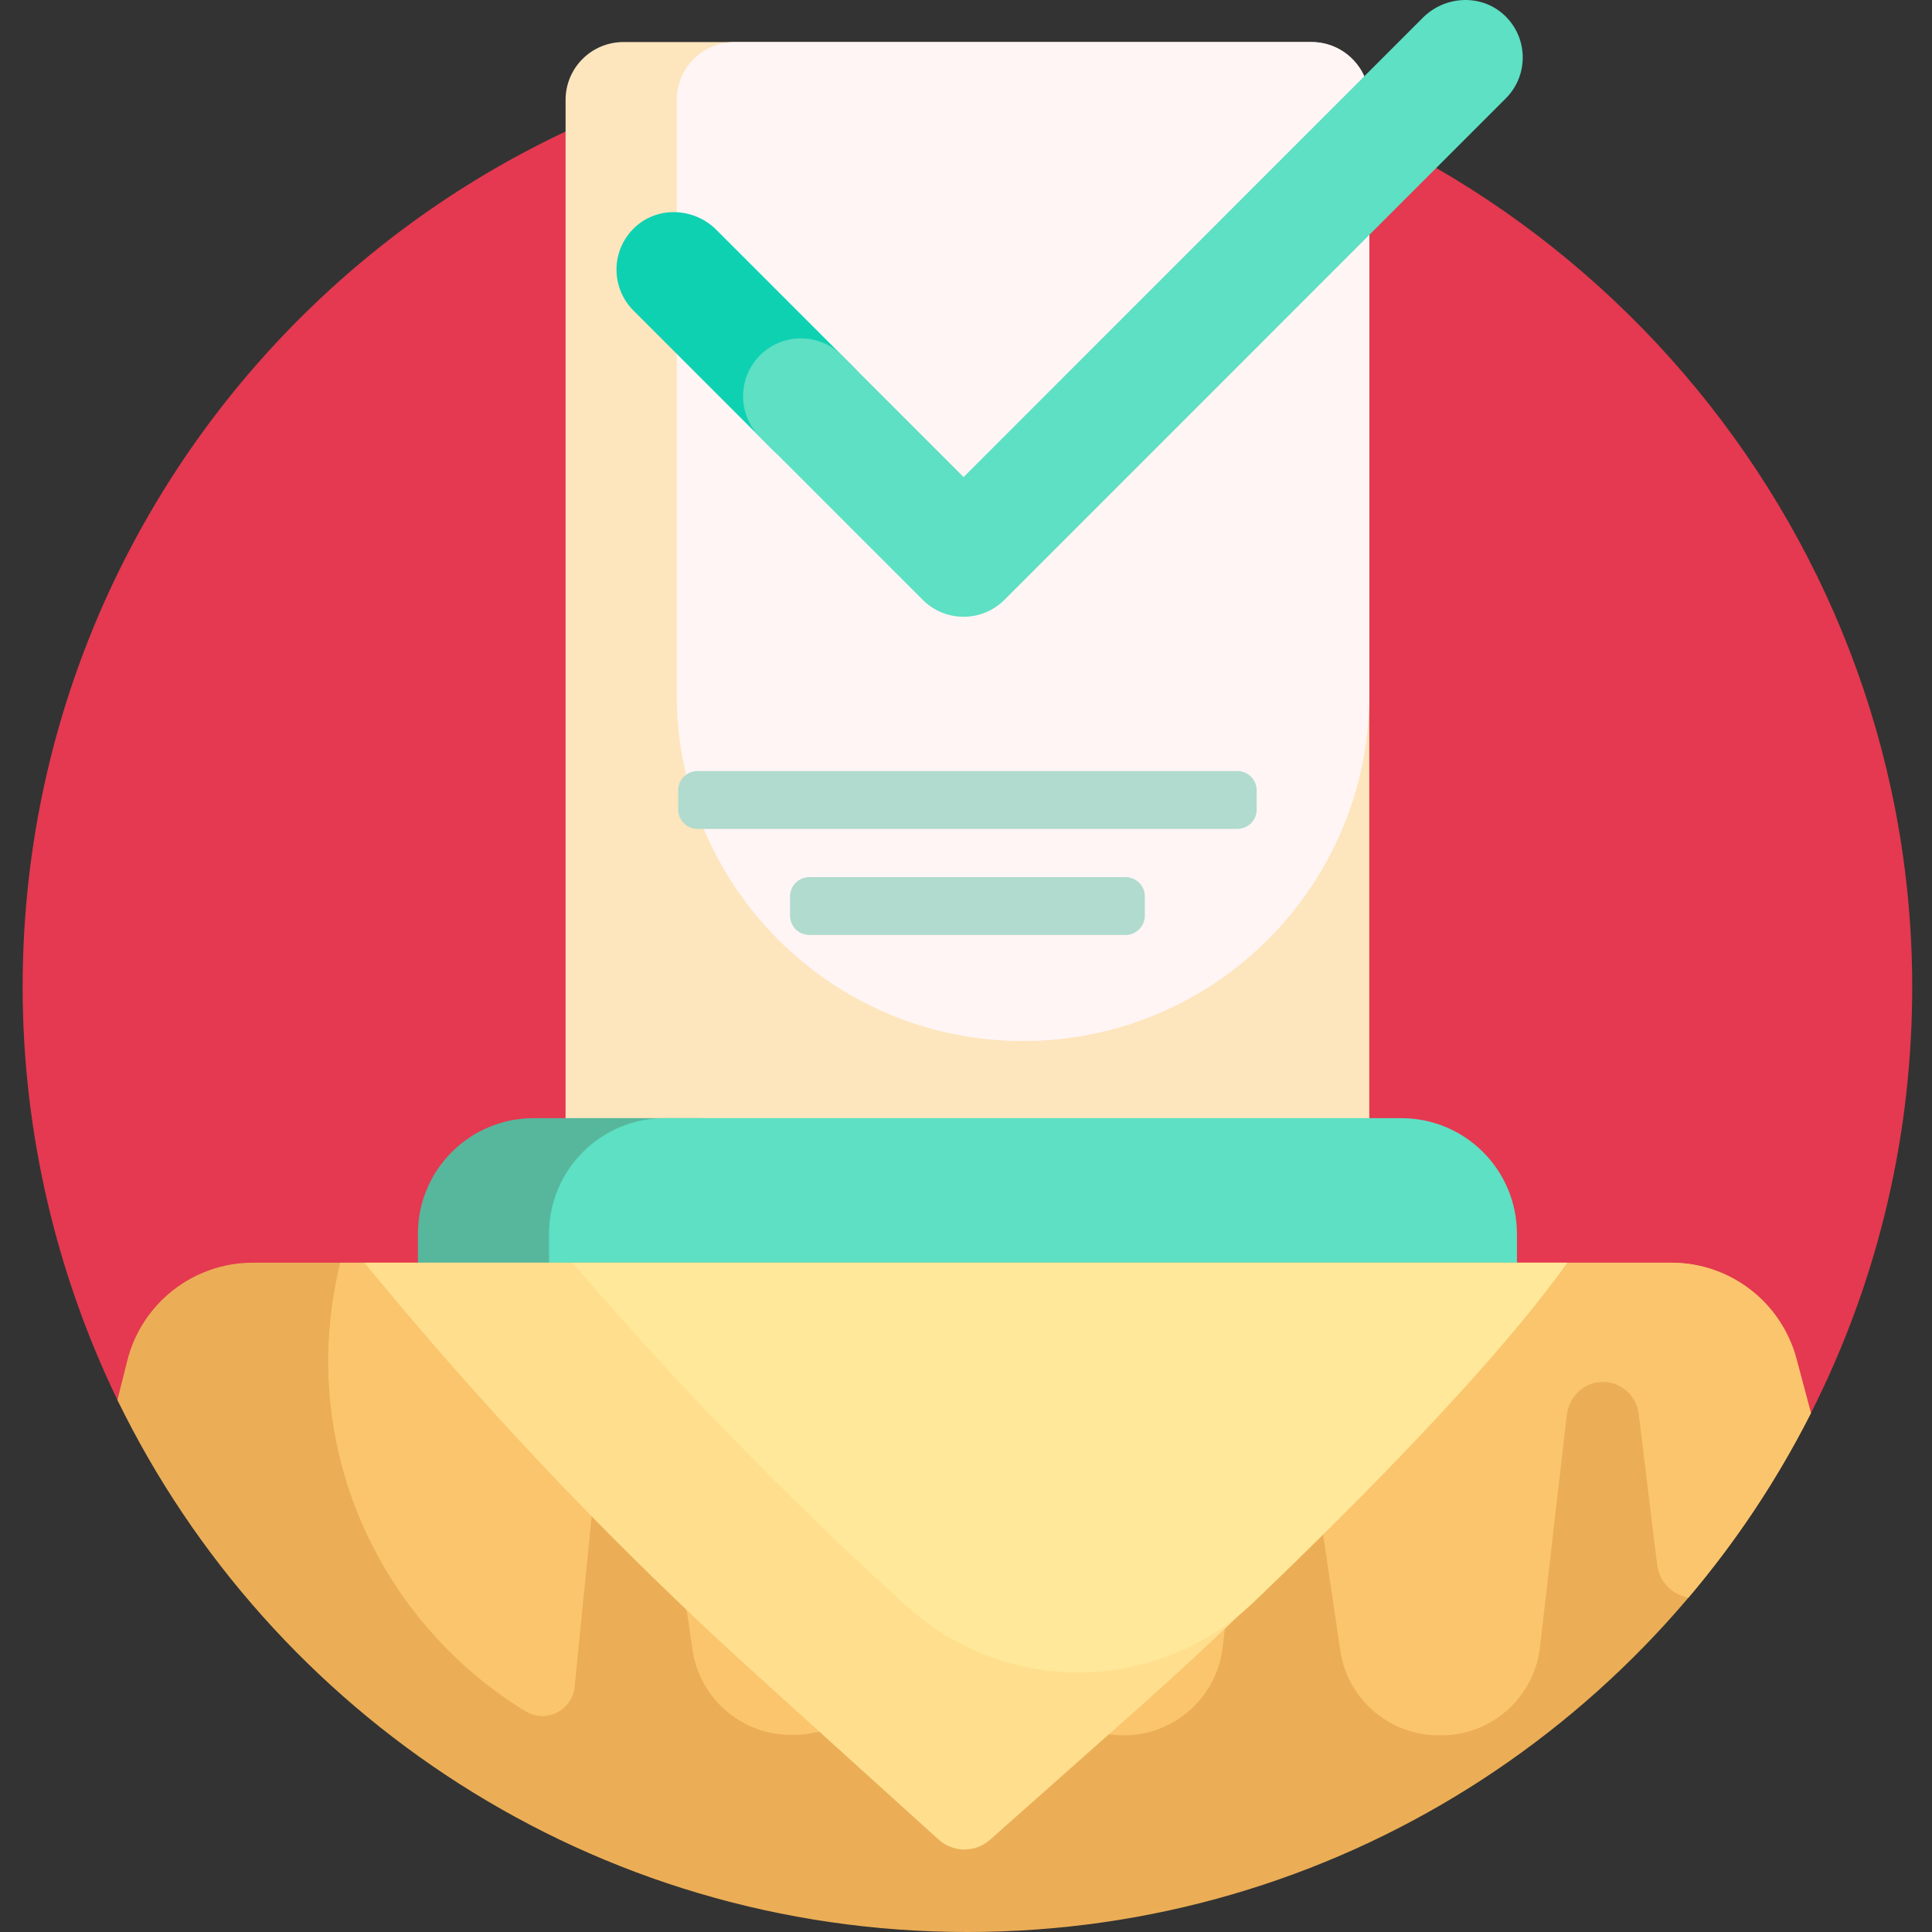 <svg height="512pt" viewBox="-6 0 512 512" width="512pt" xmlns="http://www.w3.org/2000/svg"><rect x="-6" y="0" width="512" height="512" fill="#333333" stroke="none"/><path d="m450.297 388.918h-396.461c-12.164 0-23.363-6.859-28.668-17.809-15.949-32.945-25.168-70.477-25.168-109.539 0-130.203 99.352-237.203 226.367-249.289 7.902-.754 15.914-.117 24.012-.117 16.562 0 32.77.621 48.461 3.746 115.535 23.016 203.27 126.551 201.902 248.523-.445 39.602-10.035 76.898-26.828 110.047-4.484 8.852-13.699 14.438-23.617 14.438zm0 0" fill="#e43950"/><path d="m356.875 26.473v296.434c0 8.465-6.863 15.328-15.328 15.328h-182.336c-8.465 0-15.328-6.863-15.328-15.328v-296.434c0-8.465 6.863-15.328 15.328-15.328h182.336c8.465 0 15.328 6.863 15.328 15.328zm0 0" fill="#fde5bd"/><path d="m356.875 26.473v157.645c0 50.68-41.082 91.766-91.762 91.766-50.68 0-91.766-41.086-91.766-91.766v-157.645c0-8.465 6.863-15.328 15.328-15.328h152.871c8.465 0 15.328 6.863 15.328 15.328zm0 0" fill="#fff5f5"/><path d="m210.523 326.984v10.227h-105.773v-10.227c0-16.934 13.727-30.66 30.66-30.66h44.453c16.934 0 30.66 13.727 30.66 30.66zm0 0" fill="#57b79d"/><path d="m220.309 119.059c-5.988 5.988-15.691 5.988-21.68 0l-36.758-36.766c-6.16-6.164-5.98-16.262.535-22.195 6.105-5.559 15.613-5.02 21.449.816l36.453 36.461c5.984 5.988 5.984 15.695 0 21.684zm0 0" fill="#0ed1b2"/><path d="m297.391 237.551v5.113c0 2.82-2.289 5.109-5.109 5.109h-83.801c-2.824 0-5.109-2.289-5.109-5.109v-5.113c0-2.82 2.285-5.109 5.109-5.109h83.801c2.82 0 5.109 2.289 5.109 5.109zm24.527-33.219h-143.074c-2.824 0-5.109 2.289-5.109 5.109v5.109c0 2.824 2.285 5.113 5.109 5.113h143.074c2.82 0 5.109-2.289 5.109-5.113v-5.109c0-2.82-2.289-5.109-5.109-5.109zm0 0" fill="#b0dbce"/><path d="m195.418 115.844c-5.988-5.988-5.988-15.695 0-21.684 5.984-5.988 15.691-5.988 21.68 0l32.262 32.27 121.707-121.734c5.836-5.836 15.344-6.375 21.449-.816 6.516 5.934 6.695 16.031.535 22.195l-132.855 132.879c-2.992 2.992-6.914 4.492-10.84 4.492-3.922 0-7.844-1.5-10.836-4.492zm169.93 180.48h-195.191c-16.934 0-30.66 13.73-30.66 30.668v10.219h256.512v-10.219c0-16.938-13.727-30.668-30.66-30.668zm0 0" fill="#5de0c3"/><path d="m473.914 374.48c-41.273 81.582-125.871 137.52-223.535 137.52-99.043 0-184.648-57.523-225.258-140.988l2.598-10.379c3.82-15.285 17.551-26.008 33.301-26.008h375.895c15.555 0 29.16 10.457 33.168 25.488zm0 0" fill="#ebae56"/><path d="m473.914 374.48c-8.906 17.605-19.828 34.016-32.465 48.926-4.078-.77-7.695-3.938-8.293-8.82l-4.883-39.938c-.621-5.09-5.16-8.844-10.375-8.387-4.652.406-8.25 4.293-8.715 8.941l-7.027 60.926c-1.348 13.477-12.688 23.742-26.23 23.742h-.672c-13.32 0-24.551-9.941-26.164-23.168l-6.629-44.887c-.621-5.09-5.164-8.844-10.375-8.387-4.652.406-8.25 4.293-8.715 8.941l-5.312 43.758c-1.348 13.477-12.688 23.742-26.23 23.742h-.289c-13.324 0-24.551-9.941-26.168-23.168l-8.684-61.703c-.562-4.621-4.223-8.426-8.867-8.75-5.227-.367-9.715 3.48-10.23 8.609l-7.047 61.16c-1.355 13.539-12.789 23.824-26.391 23.742-.234 0-.465-.004-.695-.004-13.266-.086-24.402-10-26.012-23.168l-6.613-44.773c-.621-5.09-5.16-8.844-10.375-8.387-4.652.406-8.25 4.293-8.715 8.941l-5.465 54.641c-.621 6.25-7.562 9.793-12.926 6.531-38.832-23.613-61.035-70.699-49.172-118.914h352.734c15.551 0 29.16 10.457 33.168 25.484zm0 0" fill="#fbc56d"/><path d="m242.727 487.492-48.492-43.891c-34.746-31.445-67.246-65.285-97.266-101.27l-6.43-7.703h317.957c-34.496 42.535-72.414 82.18-113.375 118.535l-38.754 34.395c-3.898 3.457-9.773 3.43-13.641-.066zm0 0" fill="#ffdf8e"/><path d="m145.707 334.625h263.652c-18.688 26.281-54.016 62.086-83.012 89.859-25.566 24.492-65.723 25.016-91.973 1.258-31.457-28.469-61.066-58.906-88.668-91.117zm0 0" fill="#ffe899"/></svg>
